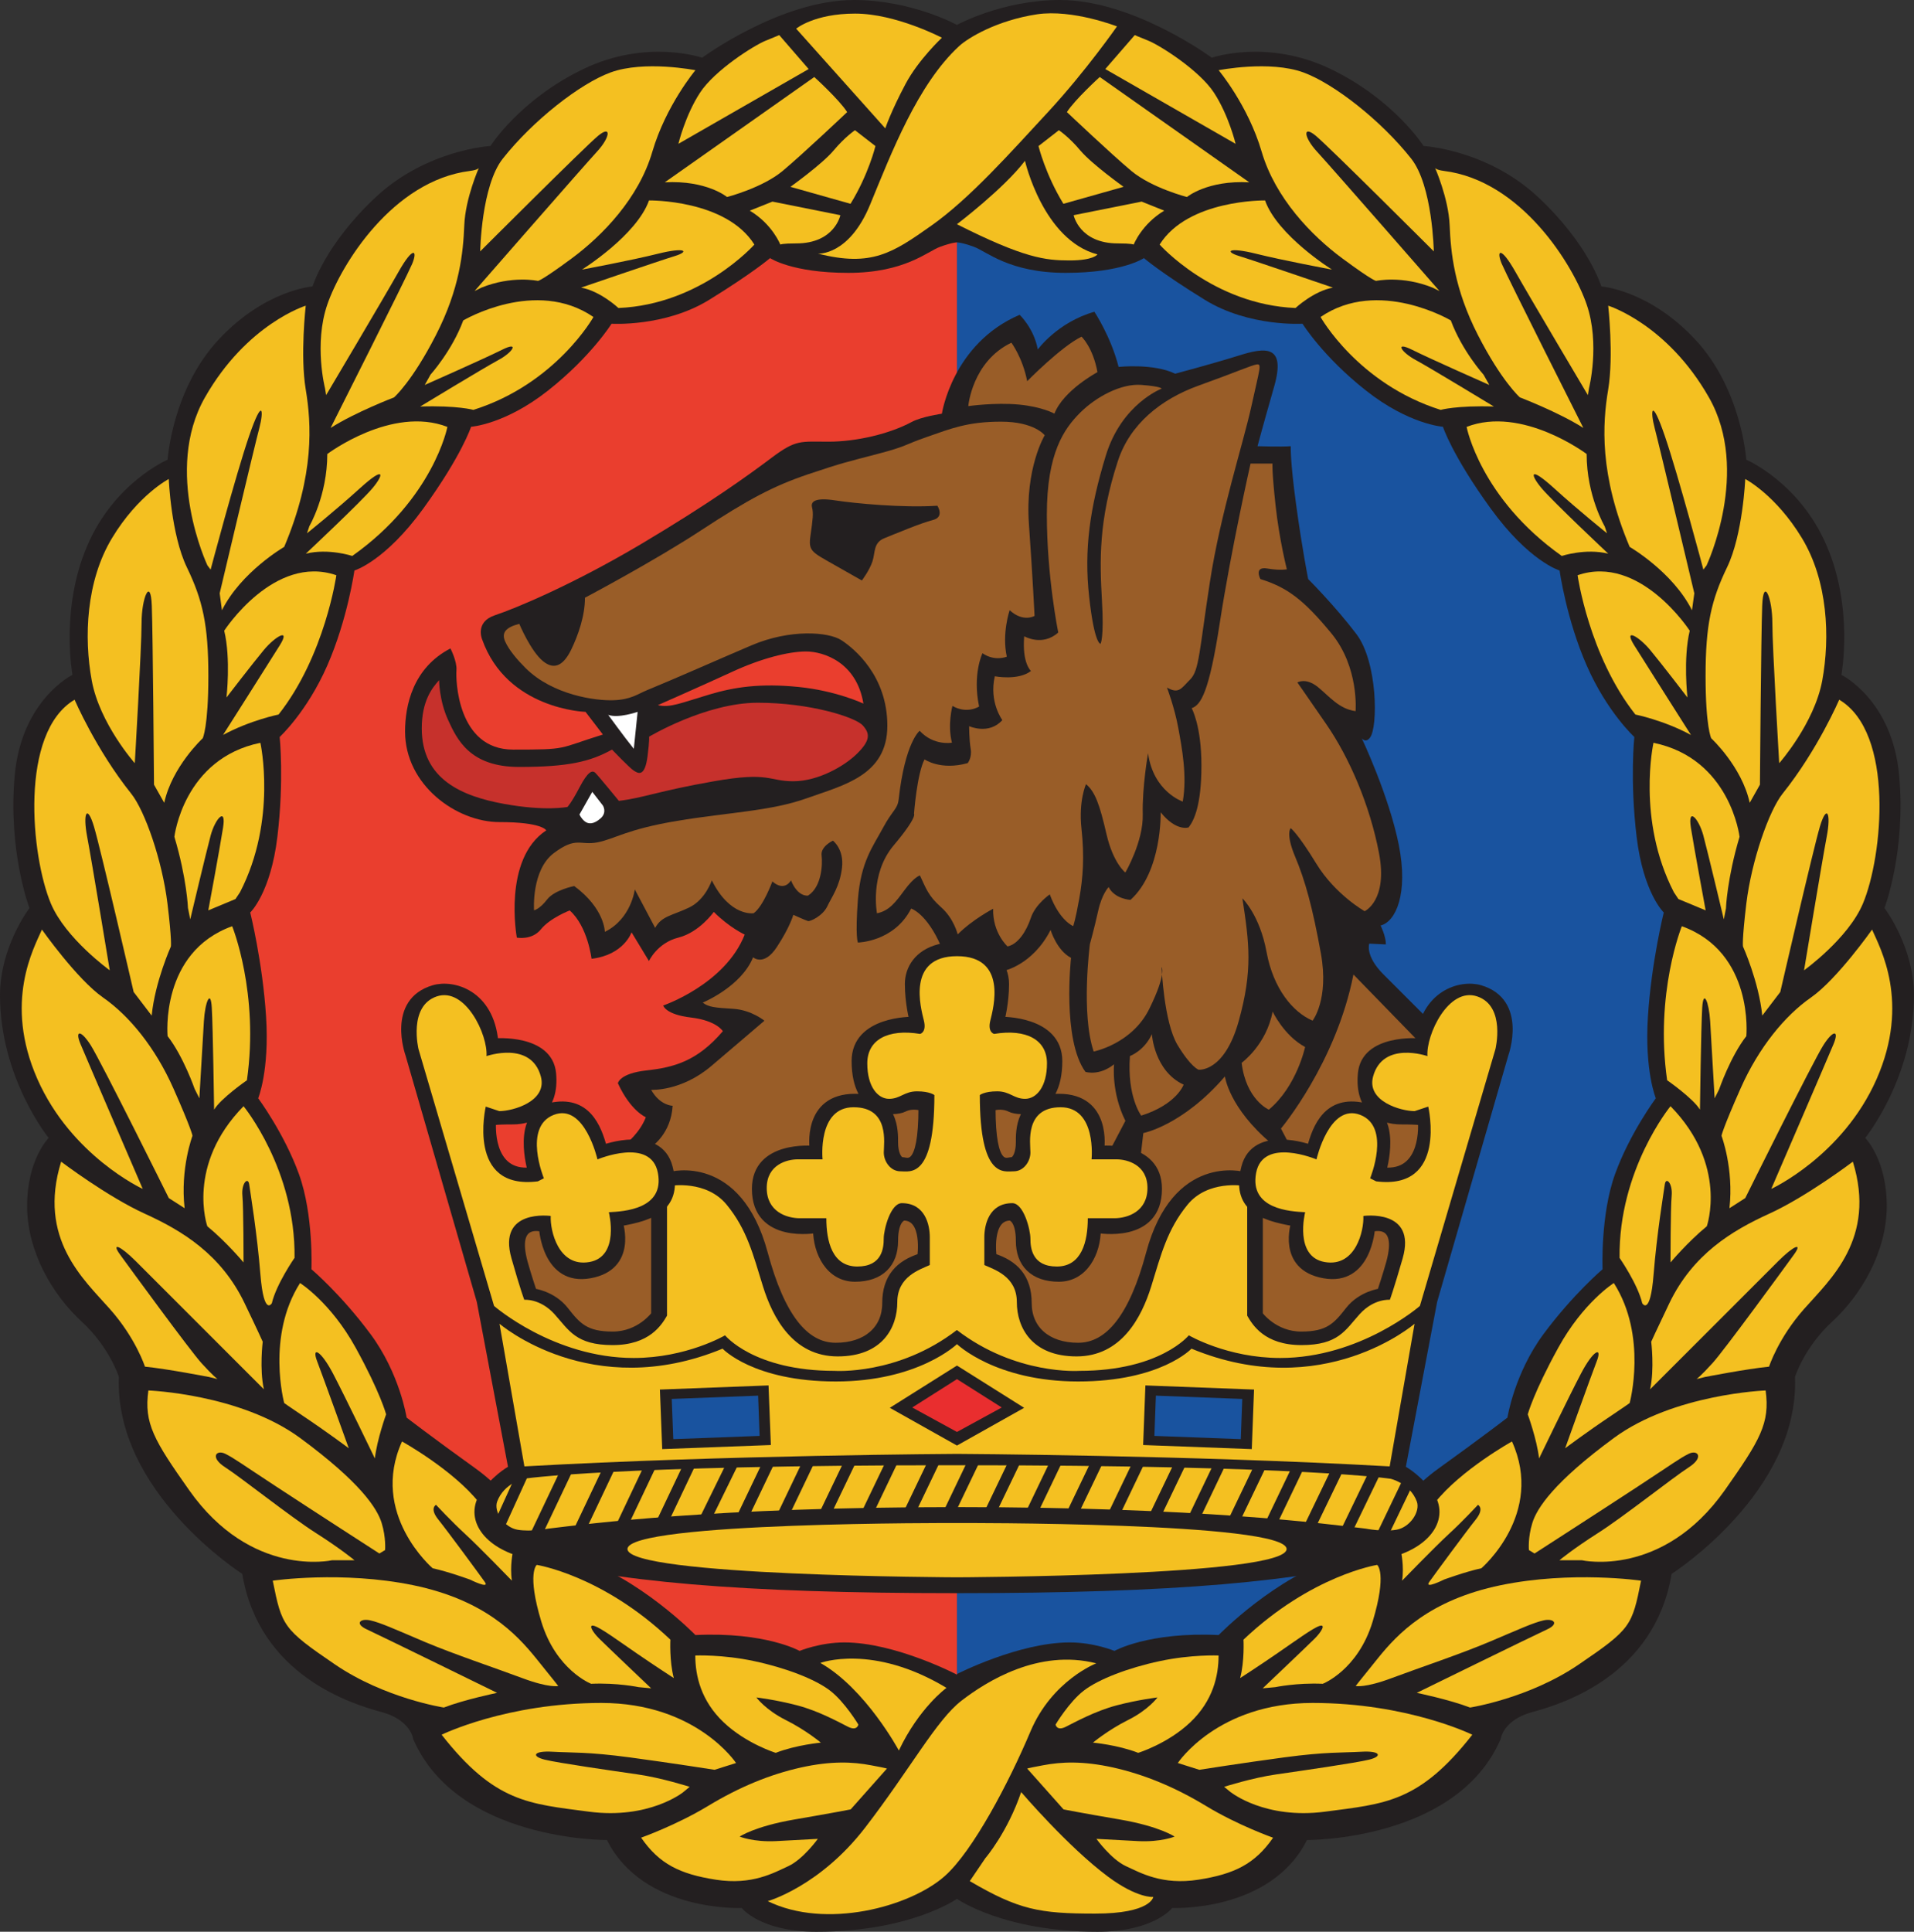 <?xml version="1.0" encoding="UTF-8"?>
<svg id="Layer_2" data-name="Layer 2" xmlns="http://www.w3.org/2000/svg" viewBox="0 0 295.79 298.47">
  <rect x="0" y="0" width="295.79" height="298.47" fill="#333333" stroke="none"/>
  <defs>
    <style>
      .cls-1 {
        fill: #f4c021;
      }

      .cls-1, .cls-2, .cls-3, .cls-4, .cls-5, .cls-6, .cls-7, .cls-8 {
        fill-rule: evenodd;
        stroke-width: 0px;
      }

      .cls-2 {
        fill: #19539f;
      }

      .cls-3 {
        fill: #ea3e2e;
      }

      .cls-4 {
        fill: #e92e2f;
      }

      .cls-5 {
        fill: #231f20;
      }

      .cls-6 {
        fill: #c6312c;
      }

      .cls-7 {
        fill: #995d28;
      }

      .cls-9 {
        fill: none;
        stroke: #231f20;
        stroke-width: 1.06px;
      }

      .cls-8 {
        fill: #fff;
      }
    </style>
  </defs>
  <g id="Layer_1-2" data-name="Layer 1">
    <g>
      <path class="cls-5" d="M147.89,293.39s7.18,5.08,21.71,5.08c8.75,0,11.55-3.67,11.55-3.67,0,0,15.22.7,20.83-10.5,0,0,23.1.18,29.92-15.57,0,0,.35-2.98,4.9-4.2,4.55-1.23,18.9-5.6,21.53-21.35,0,0,19.78-12.6,19.07-30.44,0,0,1.41-4.55,5.78-8.57,4.37-4.02,8.4-10.68,8.4-17.85,0-7.17-3.33-10.5-3.33-10.5,0,0,7.53-9.27,7.53-22.04,0-7.53-4.55-13.47-4.55-13.47,0,0,3.33-8.74,2.27-20.47-1.05-11.72-8.93-15.57-8.93-15.57,0,0,1.93-10.15-2.27-19.94-4.2-9.8-12.43-13.3-12.43-13.3,0,0-.69-10.84-7.87-18.55-7.18-7.7-14.53-8.22-14.53-8.22,0,0-1.92-6.48-9.8-13.83-7.88-7.34-17.67-7.87-17.67-7.87,0,0-4.55-7.17-14.35-11.89-9.8-4.72-18.38-1.75-18.38-1.75C187.27,8.92,175.2,0,163.82,0c-8.93,0-15.94,3.85-15.94,3.85C147.89,3.85,140.89,0,131.97,0c-11.38,0-23.46,8.92-23.46,8.92,0,0-8.57-2.97-18.37,1.75-9.81,4.72-14.35,11.89-14.35,11.89,0,0-9.8.53-17.69,7.87-7.87,7.35-9.8,13.83-9.8,13.83,0,0-7.35.52-14.52,8.22-7.18,7.7-7.88,18.55-7.88,18.55,0,0-8.23,3.5-12.42,13.3-4.2,9.8-2.28,19.94-2.28,19.94,0,0-7.88,3.85-8.93,15.57-1.05,11.73,2.28,20.47,2.28,20.47,0,0-4.55,5.95-4.55,13.47,0,12.78,7.52,22.04,7.52,22.04,0,0-3.33,3.33-3.33,10.5s4.03,13.83,8.4,17.85c4.37,4.02,5.78,8.57,5.78,8.57-.7,17.84,19.07,30.44,19.07,30.44,2.63,15.75,16.98,20.12,21.53,21.35,4.55,1.22,4.9,4.2,4.9,4.2,6.83,15.75,29.93,15.57,29.93,15.57,5.6,11.2,20.83,10.5,20.83,10.5,0,0,2.8,3.67,11.55,3.67,14.53,0,21.7-5.08,21.7-5.08h0Z"/>
      <path class="cls-3" d="M147.89,258.75s-9.53-4.98-17.4-4.98c-3.77,0-6.92,1.31-6.92,1.31,0,0-5.25-2.97-16.1-2.45,0,0-8.73-9-18.73-12.07-4.56-1.4-5.08-1.4-5.08-1.4,0,0-3.33-7.35-10.14-12.25-6.83-4.9-10.68-7.88-10.68-7.88,0,0-1.05-6.82-5.61-12.94-4.55-6.13-9.1-9.98-9.1-9.98,0,0,.35-8.39-1.93-14.7-2.28-6.3-6.3-11.72-6.3-11.72,0,0,1.75-4.2,1.22-12.6-.53-8.4-2.45-16.1-2.45-16.1,0,0,3.15-2.97,4.2-11.72,1.05-8.75.35-15.4.35-15.4,0,0,4.2-3.85,7.35-11.02,3.15-7.18,4.2-14.7,4.2-14.7,0,0,4.73-1.4,10.68-9.62,5.95-8.22,7.35-12.59,7.35-12.59,0,0,5.25-.35,11.9-5.6,6.65-5.25,9.81-10.32,9.81-10.32,0,0,8.22.52,15.05-3.67,6.82-4.2,9.45-6.47,9.45-6.47,0,0,3.33,2.28,12.08,2.28s12.25-3.33,14.18-4.02c1.92-.7,2.62-.69,2.62-.69v221.29h0Z"/>
      <path class="cls-2" d="M147.89,258.65s9.55-4.88,17.43-4.88c3.75,0,6.91,1.31,6.91,1.31,0,0,5.25-2.97,16.1-2.45,0,0,8.73-9,18.73-12.07,4.55-1.4,5.08-1.4,5.08-1.4,0,0,3.32-7.35,10.15-12.25,6.82-4.9,10.67-7.88,10.67-7.88,0,0,1.06-6.82,5.6-12.94,4.56-6.13,9.1-9.98,9.1-9.98,0,0-.35-8.39,1.93-14.7,2.27-6.3,6.3-11.72,6.3-11.72,0,0-1.75-4.2-1.22-12.6.53-8.4,2.45-16.1,2.45-16.1,0,0-3.15-2.97-4.2-11.72-1.05-8.75-.35-15.4-.35-15.4,0,0-4.21-3.85-7.35-11.02-3.16-7.18-4.2-14.7-4.2-14.7,0,0-4.73-1.4-10.68-9.62-5.95-8.22-7.35-12.59-7.35-12.59,0,0-5.25-.35-11.9-5.6-6.66-5.25-9.8-10.32-9.8-10.32,0,0-8.23.52-15.06-3.67-6.82-4.2-9.45-6.47-9.45-6.47,0,0-3.33,2.28-12.08,2.28s-12.25-3.33-14.18-4.02c-1.92-.7-2.63-.69-2.63-.69v221.2h0Z"/>
      <path class="cls-5" d="M147.89,245.63c33.62,0,53.2-1.78,67.21-5.59,5.78-1.59,8.63-5.85,5.6-9.62-2.1-2.62-4.03-3.5-4.03-3.5l4.91-25.89,11.02-38.14s2.95-8.15-3.85-10.15c-2.98-.88-8.75.7-9.45,8.22,0,0-8.4-.7-8.92,4.9-.53,5.6,2.97,7.34,6.12,7.34s3.16.18,3.16.18c0,0,.7,8.22-5.95,7.52,0,0,2.63-8.74-2.98-9.97-5.59-1.23-7.35,3.14-8.22,6.47,0,0-8.58-3.15-10.15,2.97-1.57,6.13,2.45,7.7,7.7,8.57,0,0-2.27,6.83,4.55,8.04,6.83,1.23,7.35-7.17,7.35-7.17,0,0,4.63-1.47,2.8,5.25-.53,1.92-1.41,4.55-1.41,4.55,0,0-2.97.35-4.9,2.8-1.92,2.45-3.15,3.86-7.35,3.86s-6.47-3.16-6.47-3.16v-15.75s-2.28-.52-2.46-5.77c0,0-10.51-2.93-14.53,12.07-2.62,9.8-6.3,14.34-11.03,14.34s-7.7-2.63-7.7-6.65-2.11-6.12-5.42-7.17c0,0-.87-6.12,2.63-6.12,0,0,1.4.18,1.4,3.68s2.1,5.77,6.12,5.77,5.95-4.03,5.95-7.53c0,0,9.45,1.76,9.45-6.29,0-7-8.92-6.12-8.92-6.12,0,0,1.22-8.04-6.48-8.04-6.3,0-6.12,5.42-6.12,7s-.52,2.8-1.22,2.8-2.98,1.57-2.98-8.21c0,0,1.39-.53,2.8.17,1.4.7,7.52,1.04,7.52-7.35,0-6.48-8.93-6.31-8.93-6.31,0,0,.7-2.62.7-5.59s-2.27-5.95-7.53-5.95c-1.03,0-1.95.11-2.75.32-3.3.85-4.76,3.24-4.76,5.63,0,2.97.7,5.59.7,5.59,0,0-8.93-.17-8.93,6.31,0,8.39,6.13,8.04,7.53,7.35,1.4-.71,2.8-.17,2.8-.17,0,9.79-2.28,8.21-2.98,8.21s-1.23-1.22-1.23-2.8c0-1.58.18-7-6.13-7-7.7,0-6.47,8.04-6.47,8.04,0,0-8.93-.88-8.93,6.12,0,8.05,9.45,6.29,9.45,6.29,0,3.5,1.93,7.53,5.95,7.53s6.13-2.28,6.13-5.77c0-3.5,1.41-3.68,1.41-3.68,3.5,0,2.62,6.12,2.62,6.12-3.33,1.05-5.42,3.15-5.42,7.17,0,4.03-2.98,6.65-7.71,6.65s-8.4-4.54-11.03-14.34c-4.02-15-14.52-12.07-14.52-12.07-.17,5.25-2.45,5.77-2.45,5.77v15.75s-2.28,3.16-6.48,3.16-5.43-1.41-7.35-3.86c-1.93-2.45-4.9-2.8-4.9-2.8,0,0-.88-2.63-1.41-4.55-1.83-6.72,2.81-5.25,2.81-5.25,0,0,.52,8.4,7.34,7.17,6.83-1.22,4.56-8.04,4.56-8.04,5.25-.87,9.28-2.45,7.7-8.57-1.57-6.12-10.15-2.97-10.15-2.97-.87-3.33-2.62-7.7-8.23-6.47-5.59,1.23-2.97,9.97-2.97,9.97-6.65.7-5.95-7.52-5.95-7.52,0,0,0-.18,3.15-.18s6.65-1.74,6.13-7.34c-.52-5.6-8.93-4.9-8.93-4.9-.7-7.53-6.48-9.1-9.46-8.22-6.8,2-3.85,10.15-3.85,10.15l11.03,38.14,4.9,25.89s-1.92.88-4.02,3.5c-3.03,3.78-.18,8.04,5.6,9.62,14.01,3.81,33.6,5.59,67.2,5.59h0Z"/>
      <path class="cls-5" d="M219.3,161.01s-8.4-.7-8.92,4.89c-.53,5.6,2.97,7.35,6.12,7.35s3.16.18,3.16.18c0,0,.7,8.22-5.95,7.52,0,0,2.63-8.75-2.98-9.97-5.59-1.22-7.35,3.15-8.22,6.47,0,0-8.58-3.15-10.15,2.98-1.57,6.12,2.45,7.7,7.7,8.57,0,0-2.27,6.83,4.55,8.05,6.83,1.22,7.35-7.17,7.35-7.17,0,0,4.63-1.48,2.8,5.24-.53,1.93-1.41,4.55-1.41,4.55,0,0-2.97.35-4.9,2.8-1.92,2.45-3.15,3.85-7.35,3.85s-6.47-3.15-6.47-3.15v-15.75s-2.28-.52-2.46-5.77c0,0-10.51-2.93-14.53,12.07-2.62,9.8-6.3,14.35-11.03,14.35s-7.7-2.62-7.7-6.65-2.11-6.12-5.42-7.17c0,0-.87-6.12,2.63-6.12,0,0,1.4.17,1.4,3.67s2.1,5.77,6.12,5.77,5.95-4.02,5.95-7.52c0,0,9.45,1.75,9.45-6.3,0-7-8.92-6.12-8.92-6.12,0,0,1.22-8.05-6.48-8.05-6.3,0-6.12,5.42-6.12,7s-.52,2.8-1.22,2.8-2.98,1.57-2.98-8.23c0,0,1.39-.52,2.8.18,1.4.7,7.52,1.05,7.52-7.35,0-6.47-8.93-6.29-8.93-6.29,0,0,.7-2.63.7-5.6s-2.27-5.94-7.53-5.94-7.52,2.96-7.52,5.94.7,5.6.7,5.6c0,0-8.93-.18-8.93,6.29,0,8.4,6.13,8.05,7.53,7.35,1.4-.7,2.8-.18,2.8-.18,0,9.8-2.28,8.23-2.98,8.23s-1.23-1.23-1.23-2.8c0-1.57.18-7-6.13-7-7.7,0-6.47,8.05-6.47,8.05,0,0-8.93-.88-8.93,6.12,0,8.04,9.45,6.3,9.45,6.3,0,3.5,1.93,7.52,5.95,7.52s6.13-2.27,6.13-5.77c0-3.5,1.41-3.67,1.41-3.67,3.5,0,2.62,6.12,2.62,6.12-3.33,1.05-5.42,3.14-5.42,7.17,0,4.03-2.98,6.65-7.71,6.65s-8.4-4.55-11.03-14.35c-4.02-14.99-14.52-12.07-14.52-12.07-.17,5.25-2.45,5.77-2.45,5.77v15.75s-2.28,3.15-6.48,3.15-5.43-1.4-7.35-3.85c-1.93-2.45-4.9-2.8-4.9-2.8,0,0-.88-2.62-1.41-4.55-1.83-6.73,2.81-5.24,2.81-5.24,0,0,.52,8.39,7.34,7.17,6.83-1.22,4.56-8.05,4.56-8.05,5.25-.87,9.28-2.46,7.7-8.57-.9-3.5-4.09-3.97-6.65-3.74,0,0,2.1-1.63,3.04-4.07,0,0-2.34-.94-4.32-5.25,0,0,.23-1.52,4.43-1.98,4.2-.47,7.82-1.4,11.79-6.06,0,0-.93-1.63-4.9-2.11-3.97-.46-4.32-1.86-4.32-1.86,0,0,9.57-3.26,12.6-10.96,0,0-2.33-1.05-4.78-3.5,0,0-2.22,3.15-5.48,3.97-3.26.82-4.54,3.62-4.54,3.62l-2.69-4.44s-1.17,3.5-6.18,4.09c0,0-.59-5.02-3.38-7.47,0,0-3.04,1.17-4.44,2.91-1.4,1.75-3.73,1.29-3.73,1.29,0,0-2.22-12.13,4.55-16.57,0,0-.58-1.28-7.23-1.28s-14.59-5.72-14.59-14c0-3.96,1.17-9.8,7.01-12.83,0,0,1.04,1.99.93,3.38-.12,1.41.11,12.25,8.75,12.25s6.77-.11,13.88-2.33l-2.68-3.5s-12.14-.35-15.98-11.2c0,0-1.16-2.69,1.98-3.73,3.15-1.05,11.9-4.67,22.52-10.96,10.62-6.31,16.57-10.62,20.3-13.42,3.73-2.8,4.43-2.44,8.75-2.44s9.43-1.21,12.83-3.04c1.51-.82,4.67-1.28,4.67-1.28,0,0,1.63-10.84,12.02-15.28,0,0,2.22,2.1,2.8,5.36,0,0,3.03-4.2,8.75-5.83,0,0,2.56,3.85,3.74,8.52,0,0,5.37-.58,8.75,1.05,0,0,5.72-1.52,9.81-2.8,4.08-1.28,7.35-1.75,5.48,4.79-1.87,6.53-2.57,9.21-2.57,9.21,0,0,3.62.12,5.14,0,0,0-.12,2.1.82,8.98.93,6.88,1.87,11.55,1.87,11.55,0,0,4.2,4.2,7.46,8.51,3.26,4.32,3.35,14.31,2.1,15.98-.69.93-1.28.11-1.28.11,0,0,4.2,8.86,5.72,16.45,1.51,7.58-.47,11.9-2.81,12.48,0,0,.82,1.63.82,2.92l-2.57-.12s-.7,1.87,2.22,4.78c2.92,2.91,6.41,6.41,6.41,6.41l-.93,4.03h0Z"/>
      <path class="cls-1" d="M99.07,283.94s5.42-1.92,10.33-4.89c4.9-2.97,9.62-4.89,14.35-5.95,4.73-1.05,8.05-.88,10.85-.35,2.8.52,2.46.52,2.46.52l-5.6,6.3s-2.63.52-8.75,1.57c-6.12,1.06-8.4,2.63-8.4,2.63,0,0,2.1.87,5.6.7,3.5-.18,6.48-.35,6.48-.35,0,0-2.27,3.15-4.55,4.21-2.27,1.04-5.6,2.97-11.21,2.1-5.6-.87-8.75-2.45-11.54-6.48h0Z"/>
      <path class="cls-1" d="M126.88,269.25s-3.84.35-7,1.58c0,0-4.55-1.4-8.05-4.72-3.5-3.33-4.38-7.18-4.38-10.32,0,0,4.2-.18,9.1.87,4.89,1.04,9.45,2.8,11.72,4.55,2.28,1.75,4.38,5.25,4.38,5.25,0,0-.17,1.05-1.58.35-1.4-.7-4.54-2.45-7.88-3.32-3.33-.87-6.3-1.22-6.3-1.22,0,0,1.4,1.92,4.54,3.49,3.16,1.58,5.43,3.5,5.43,3.5h0Z"/>
      <path class="cls-1" d="M105.54,276.94s-5.25,4.2-14.53,2.98c-9.28-1.23-14.53-1.39-22.76-11.89,0,0,9.98-4.91,24.68-4.91s20.82,9.28,20.82,9.28l-3.32,1.05s-6.66-1.05-13.13-1.92c-6.48-.87-8.93-.7-11.9-.87-2.98-.18-3.33.7-1.23,1.22,2.1.52,10.68,1.75,14.36,2.28,3.68.52,8.05,1.92,8.05,1.92l-1.05.87h0Z"/>
      <path class="cls-1" d="M98.71,260.68s-3.32-.7-7.36-.52c0,0-5.42-2.1-7.7-9.62-2.27-7.53-.7-8.75-.7-8.75,0,0,10.15,1.58,20.65,11.55,0,0-.17,3.32.53,5.94,0,0-2.97-1.92-5.77-3.85-2.8-1.92-5.42-3.85-6.48-4.2-1.05-.35-.35.88.7,1.93,1.05,1.05,8.05,7.7,8.05,7.7l-1.92-.18h0Z"/>
      <path class="cls-1" d="M86.28,260.5s-1.39.35-5.6-1.23c-4.2-1.57-10.5-3.67-15.06-5.59-4.54-1.93-6.82-2.97-8.4-3.32-1.57-.35-2.45.52-.52,1.4,1.92.88,20.12,9.8,20.12,9.8,0,0-5.08,1.05-8.23,2.27,0,0-9.1-1.4-16.81-6.65-8.06-5.49-8.22-5.95-9.63-12.95,0,0,10.68-1.57,21.71.7,11.03,2.28,15.92,7.53,18.91,11.2,2.97,3.67,3.5,4.37,3.5,4.37h0Z"/>
      <path class="cls-1" d="M72.63,244.06s-3.33-1.22-5.77-1.75c0,0-9.8-8.39-4.73-19.59,0,0,7.88,4.37,11.91,9.45,0,0-1.06,2.63,1.22,4.54,2.28,1.93,4.02,2.98,4.02,2.98,0,0-.52,2.27-.17,4.54,0,0-5.07-5.24-7.18-7.17-2.09-1.92-4.55-4.55-4.55-4.55,0,0-1.05.53.36,2.28,1.4,1.74,6.3,8.39,7.17,9.62.88,1.22-2.28-.35-2.28-.35h0Z"/>
      <path class="cls-1" d="M51.28,241.08s-12.44,2.8-22.05-10.84c-5.43-7.7-7-10.33-6.3-15.4,0,0,14.17.52,23.45,7.34,9.28,6.83,11.9,10.85,12.6,13.13.7,2.27.53,4.19.53,4.19l-.88.53s-10.33-6.66-15.92-10.33c-5.6-3.67-6.48-4.37-7.88-5.07-1.4-.7-2.46.53,0,2.1,2.45,1.58,10.15,7.7,14,10.14,3.85,2.45,5.95,4.2,5.95,4.2h-3.5Z"/>
      <path class="cls-1" d="M32.2,212.74s-6.3-1.23-9.8-1.58c0,0-1.4-4.38-5.43-8.92-4.02-4.55-11.2-10.85-7.52-22.75,0,0,7.17,5.43,12.95,8.05,5.78,2.63,11.78,6.27,15.4,13.82,2.11,4.38,2.8,5.95,2.8,5.95,0,0-.52,4.2.18,7.35,0,0-17.33-17.32-19.78-19.78-2.45-2.45-3.85-2.97-2.45-1.04,1.4,1.93,10.85,14.87,12.6,16.79,1.75,1.93,2.46,2.45,2.46,2.45l-1.41-.35h0Z"/>
      <path class="cls-1" d="M57.93,225.34s-4.55-9.45-6.47-13.12c-1.93-3.67-3.33-4.2-2.46-1.92.87,2.27,4.9,13.47,4.9,13.47,0,0-3.33-2.5-7.18-5.07-2.1-1.4-2.8-1.92-2.8-1.92,0,0-2.79-10.32,2.45-18.54,0,0,4.72,2.97,8.58,9.97,3.85,6.99,4.72,10.32,4.72,10.32,0,0-1.4,3.85-1.74,6.82h0Z"/>
      <path class="cls-1" d="M45.51,194.36s-2.8,4.03-3.5,7c0,0-1.22,2.11-1.76-4.37-.52-6.47-1.57-12.77-1.74-14-.18-1.22-1.23-.17-1.05,1.75.18,1.93.18,10.32.18,10.32,0,0-2.62-3.14-5.6-5.59,0,0-3.33-9.45,5.6-18.55,0,0,8.06,9.8,7.88,23.44h0Z"/>
      <path class="cls-1" d="M26.08,185.1s-10.5-21.17-12.07-23.62c-1.57-2.45-2.46-2.28-1.57-.17.87,2.1,9.62,22.39,9.62,22.39,0,0-11.02-5.07-16.28-16.97-5.25-11.9-.52-20.3.7-23.1,0,0,5.43,7.7,9.45,10.5,4.03,2.8,8.05,7.7,10.85,14,2.8,6.3,2.97,7.35,2.97,7.35,0,0-1.92,5.07-1.22,11.2l-2.45-1.57h0Z"/>
      <path class="cls-1" d="M20.65,153.25s-5.08-22.04-6.13-25.54c-1.05-3.51-1.75-2.11-1.05,1.57.7,3.67,3.49,20.64,3.49,20.64,0,0-6.82-4.9-9.1-10.32-3.07-7.31-4.9-26.42,3.67-31.49,0,0,3.3,7.71,8.75,14.52,2.1,2.62,4.79,10.31,5.6,16.97.7,5.77.53,6.64.53,6.64,0,0-2.45,5.43-2.97,10.68l-2.8-3.67h0Z"/>
      <path class="cls-1" d="M30.1,168.3s-1.75-5.07-4.2-8.21c0,0-1.22-12.95,9.98-16.98,0,0,4.2,10.32,2.28,23.8,0,0-4.03,2.79-5.07,4.54,0,0-.18-12.77-.36-15.75-.17-2.97-1.05-.87-1.22,2.1-.17,2.98-.7,11.9-.7,11.9l-.7-1.4h0Z"/>
      <path class="cls-1" d="M29.05,140.31s-.17-4.55-2.1-11.02c0,0,1.39-12.08,13.29-14.52,0,0,2.63,11.9-3.15,23.09l-.7,1.05-4.2,1.75s1.76-9.45,2.28-12.77c.53-3.33-1.22-1.4-1.92,1.22-.7,2.62-3.15,12.94-3.15,12.94l-.35-1.75h0Z"/>
      <path class="cls-1" d="M20.83,117.92s-5.43-6.12-6.65-12.77c-1.23-6.65-.88-15.4,3.15-22.04,4.02-6.65,8.75-9.1,8.75-9.1,0,0,.35,8.58,2.8,13.65,2.45,5.07,3.32,8.92,3.32,16.79s-.87,9.62-.87,9.62c0,0-4.73,4.37-5.95,9.97l-1.58-2.8s-.17-23.1-.34-27.64c-.17-4.54-1.58-1.23-1.58,2.63s-1.05,21.69-1.05,21.69h0Z"/>
      <path class="cls-1" d="M32.03,87.3s-6.83-14.52-.36-25.89c6.48-11.38,15.58-14.18,15.58-14.18,0,0-.88,7.7,0,12.95.87,5.25,1.4,13.12-3.33,24.32,0,0-6.65,3.85-9.62,9.79l-.35-2.62s5.42-22.92,6.13-25.54c.7-2.63.52-4.89-1.58,1.23-2.1,6.12-5.95,20.65-5.95,20.65l-.53-.7h0Z"/>
      <path class="cls-1" d="M34.48,113.54s7-11.02,8.75-13.82c1.75-2.8-.7-1.4-2.45.7-1.75,2.1-5.78,7.35-5.78,7.35,0,0,.7-5.95-.35-10.32,0,0,7.7-11.9,17.33-8.57,0,0-1.75,12.42-8.93,21.52,0,0-4.37.88-8.57,3.15h0Z"/>
      <path class="cls-1" d="M47.78,81.35s2.8-4.73,2.8-11.2c0,0,9.97-7.52,18.56-4.19,0,0-2.11,11.02-14.7,19.94,0,0-3.68-1.22-7.18-.35,0,0,8.58-8.05,10.33-10.15,1.75-2.1,1.93-3.49-1.92,0-3.86,3.5-8.23,7-8.23,7l.35-1.04h0Z"/>
      <path class="cls-1" d="M50.23,60s-1.75-6.82.35-12.94c2.1-6.13,10.09-19.15,22.05-20.65,1.4-.18,1.4-.53,1.4-.53,0,0-2.11,4.72-2.28,8.92-.17,4.2-.7,9.8-4.38,16.97-3.67,7.18-6.47,9.63-6.47,9.63,0,0-5.95,2.27-9.81,4.72,0,0,11.73-23.27,12.61-25.36.87-2.1.17-2.8-2.1,1.22-2.27,4.03-11.2,19.07-11.2,19.07l-.17-1.05h0Z"/>
      <path class="cls-1" d="M66.51,57.91s3.33-3.68,5.08-8.4c0,0,11.2-6.65,20.12-.53,0,0-5.77,10.32-18.55,14.35,0,0-2.45-.7-8.22-.52,0,0,9.8-5.95,12.08-7.18,2.27-1.22,3.32-2.97.53-1.57-2.8,1.4-11.91,5.42-11.91,5.42l.88-1.57h0Z"/>
      <path class="cls-1" d="M74.21,38.84s.17-10.15,3.5-14.34c4.64-5.87,11.92-11.57,16.63-13.3,5.25-1.92,13.13-.35,13.13-.35,0,0-4.55,5.42-6.66,12.6-2.09,7.17-7.7,12.95-12.42,16.45-4.73,3.5-5.25,3.5-5.25,3.5,0,0-4.03-.88-8.76,1.05l-1.04.52s16.8-19.24,18.9-21.52c2.1-2.27,2.28-4.2.17-2.45-2.1,1.75-18.2,17.84-18.2,17.84h0Z"/>
      <path class="cls-1" d="M89.96,41.64s8.41-5.25,10.34-10.67c0,0,11.89-.18,16.28,6.82,0,0-8.23,9.27-21.01,9.8,0,0-2.8-2.62-5.77-3.15,0,0,12.25-4.2,14.53-4.89,2.28-.71,1.57-1.4-2.63-.35-4.2,1.05-11.73,2.45-11.73,2.45h0Z"/>
      <path class="cls-1" d="M104.84,22.22s1.05-4.38,3.33-7.88c2.28-3.5,8.4-7.35,10.15-8.05,1.74-.7,2.1-.87,2.1-.87l4.55,5.25-20.13,11.55h0Z"/>
      <path class="cls-1" d="M125.84,11.9s3.86,3.5,5.08,5.42c0,0-6.83,6.47-9.98,9.1-3.15,2.62-8.58,4.02-8.58,4.02,0,0-3.15-2.62-9.62-2.27l23.1-16.27h0Z"/>
      <path class="cls-1" d="M122.16,28.86s4.9-3.5,6.65-5.59c1.75-2.1,3.32-3.15,3.32-3.15l3.16,2.45s-1.05,4.37-3.85,8.92l-9.28-2.62h0Z"/>
      <path class="cls-1" d="M129.87,33.24s-.87,4.37-6.82,4.37c-2.28,0-2.46.18-2.46.18,0,0-1.22-3.15-4.72-5.24l3.5-1.4,10.5,2.1h0Z"/>
      <path class="cls-1" d="M196.73,283.94s-5.43-1.92-10.33-4.89c-4.9-2.97-9.63-4.89-14.35-5.95-4.73-1.05-8.05-.88-10.85-.35-2.8.52-2.45.52-2.45.52l5.61,6.3s2.62.52,8.76,1.57c6.12,1.06,8.4,2.63,8.4,2.63,0,0-2.11.87-5.6.7-3.5-.18-6.48-.35-6.48-.35,0,0,2.27,3.15,4.55,4.21,2.27,1.04,5.6,2.97,11.2,2.1,5.6-.87,8.75-2.45,11.55-6.48h0Z"/>
      <path class="cls-1" d="M168.9,269.25s3.85.35,7,1.58c0,0,4.55-1.4,8.05-4.72,3.5-3.33,4.37-7.18,4.37-10.32,0,0-4.2-.18-9.1.87-4.89,1.04-9.45,2.8-11.72,4.55-2.28,1.75-4.37,5.25-4.37,5.25,0,0,.17,1.05,1.57.35,1.4-.7,4.56-2.45,7.88-3.32,3.32-.87,6.3-1.22,6.3-1.22,0,0-1.4,1.92-4.55,3.49-3.15,1.58-5.43,3.5-5.43,3.5h0Z"/>
      <path class="cls-1" d="M190.25,276.94s5.25,4.2,14.53,2.98c9.27-1.23,14.53-1.39,22.75-11.89,0,0-9.97-4.91-24.68-4.91s-20.83,9.28-20.83,9.28l3.32,1.05s6.65-1.05,13.13-1.92c6.47-.87,8.93-.7,11.9-.87,2.97-.18,3.33.7,1.22,1.22-2.1.52-10.68,1.75-14.35,2.28-3.68.52-8.06,1.92-8.06,1.92l1.06.87h0Z"/>
      <path class="cls-1" d="M197.08,260.68s3.32-.7,7.34-.52c0,0,5.43-2.1,7.71-9.62,2.27-7.53.7-8.75.7-8.75,0,0-10.15,1.58-20.66,11.55,0,0,.18,3.32-.52,5.94,0,0,2.98-1.92,5.77-3.85,2.8-1.92,5.43-3.85,6.47-4.2,1.05-.35.35.88-.7,1.93-1.05,1.05-8.05,7.7-8.05,7.7l1.93-.18h0Z"/>
      <path class="cls-1" d="M209.5,260.5s1.4.35,5.6-1.23c4.2-1.57,10.5-3.67,15.06-5.59,4.55-1.93,6.82-2.97,8.39-3.32,1.58-.35,2.45.52.53,1.4-1.93.88-20.13,9.8-20.13,9.8,0,0,5.08,1.05,8.23,2.27,0,0,9.1-1.4,16.8-6.65,8.07-5.49,8.23-5.95,9.63-12.95,0,0-10.67-1.57-21.7.7-11.02,2.28-15.93,7.53-18.9,11.2-2.98,3.67-3.5,4.37-3.5,4.37h0Z"/>
      <path class="cls-1" d="M223.15,244.06s3.33-1.22,5.78-1.75c0,0,9.81-8.39,4.73-19.59,0,0-7.88,4.37-11.9,9.45,0,0,1.05,2.63-1.23,4.54-2.27,1.93-4.03,2.98-4.03,2.98,0,0,.53,2.27.18,4.54,0,0,5.08-5.24,7.18-7.17,2.1-1.92,4.55-4.55,4.55-4.55,0,0,1.05.53-.35,2.28-1.4,1.74-6.3,8.39-7.17,9.62-.88,1.22,2.27-.35,2.27-.35h0Z"/>
      <path class="cls-1" d="M244.5,241.08s12.44,2.8,22.06-10.84c5.42-7.7,7-10.33,6.3-15.4,0,0-14.18.52-23.45,7.34-9.28,6.83-11.9,10.85-12.6,13.13-.71,2.27-.53,4.19-.53,4.19l.87.53s10.33-6.66,15.93-10.33c5.6-3.67,6.48-4.37,7.88-5.07,1.4-.7,2.45.53,0,2.1-2.45,1.58-10.16,7.7-14.01,10.14-3.85,2.45-5.95,4.2-5.95,4.2h3.5Z"/>
      <path class="cls-1" d="M263.59,212.74s6.29-1.23,9.8-1.58c0,0,1.4-4.38,5.42-8.92,4.02-4.55,11.2-10.85,7.53-22.75,0,0-7.18,5.43-12.95,8.05-5.78,2.63-11.78,6.27-15.41,13.82-2.1,4.38-2.8,5.95-2.8,5.95,0,0,.52,4.2-.17,7.35,0,0,17.33-17.32,19.78-19.78,2.45-2.45,3.85-2.97,2.45-1.04-1.39,1.93-10.84,14.87-12.6,16.79-1.75,1.93-2.45,2.45-2.45,2.45l1.41-.35h0Z"/>
      <path class="cls-1" d="M237.85,225.34s4.55-9.45,6.48-13.12c1.92-3.67,3.32-4.2,2.44-1.92-.88,2.27-4.89,13.47-4.89,13.47,0,0,3.32-2.5,7.17-5.07,2.1-1.4,2.8-1.92,2.8-1.92,0,0,2.8-10.32-2.45-18.54,0,0-4.72,2.97-8.57,9.97-3.85,6.99-4.73,10.32-4.73,10.32,0,0,1.41,3.85,1.75,6.82h0Z"/>
      <path class="cls-1" d="M250.29,194.36s2.8,4.03,3.5,7c0,0,1.23,2.11,1.75-4.37.52-6.47,1.57-12.77,1.74-14,.18-1.22,1.23-.17,1.06,1.75-.18,1.93-.18,10.32-.18,10.32,0,0,2.63-3.14,5.61-5.59,0,0,3.32-9.45-5.61-18.55,0,0-8.05,9.8-7.87,23.44h0Z"/>
      <path class="cls-1" d="M269.72,185.1s10.5-21.17,12.07-23.62c1.57-2.45,2.45-2.28,1.57-.17-.87,2.1-9.63,22.39-9.63,22.39,0,0,11.03-5.07,16.28-16.97,5.24-11.9.52-20.3-.7-23.1,0,0-5.42,7.7-9.45,10.5-4.02,2.8-8.05,7.7-10.85,14-2.8,6.3-2.97,7.35-2.97,7.35,0,0,1.92,5.07,1.23,11.2l2.45-1.57h0Z"/>
      <path class="cls-1" d="M275.13,153.25s5.08-22.04,6.12-25.54c1.05-3.51,1.76-2.11,1.05,1.57-.7,3.67-3.5,20.64-3.5,20.64,0,0,6.83-4.9,9.1-10.32,3.07-7.31,4.9-26.42-3.67-31.49,0,0-3.3,7.71-8.75,14.52-2.09,2.62-4.79,10.31-5.6,16.97-.69,5.77-.52,6.64-.52,6.64,0,0,2.45,5.43,2.98,10.68l2.8-3.67h0Z"/>
      <path class="cls-1" d="M265.68,168.3s1.74-5.07,4.2-8.21c0,0,1.23-12.95-9.97-16.98,0,0-4.2,10.32-2.27,23.8,0,0,4.02,2.79,5.07,4.54,0,0,.17-12.77.35-15.75.18-2.97,1.05-.87,1.23,2.1.17,2.98.69,11.9.69,11.9l.7-1.4h0Z"/>
      <path class="cls-1" d="M266.73,140.31s.17-4.55,2.1-11.02c0,0-1.41-12.08-13.3-14.52,0,0-2.63,11.9,3.15,23.09l.7,1.05,4.21,1.75s-1.75-9.45-2.28-12.77c-.52-3.33,1.23-1.4,1.93,1.22.7,2.62,3.16,12.94,3.16,12.94l.34-1.75h0Z"/>
      <path class="cls-1" d="M274.96,117.92s5.42-6.12,6.65-12.77c1.22-6.65.88-15.4-3.16-22.04-4.03-6.65-8.74-9.1-8.74-9.1,0,0-.36,8.58-2.81,13.65-2.45,5.07-3.32,8.92-3.32,16.79s.87,9.62.87,9.62c0,0,4.73,4.37,5.95,9.97l1.58-2.8s.17-23.1.35-27.64c.17-4.54,1.57-1.23,1.57,2.63,0,3.85,1.06,21.69,1.06,21.69h0Z"/>
      <path class="cls-1" d="M263.76,87.3s6.82-14.52.34-25.89c-6.47-11.38-15.57-14.18-15.57-14.18,0,0,.87,7.7,0,12.95-.88,5.25-1.41,13.12,3.32,24.32,0,0,6.65,3.85,9.63,9.79l.36-2.62s-5.43-22.92-6.13-25.54c-.7-2.63-.52-4.89,1.57,1.23,2.1,6.12,5.96,20.65,5.96,20.65l.53-.7h0Z"/>
      <path class="cls-1" d="M261.31,113.54s-7-11.02-8.75-13.82c-1.75-2.8.7-1.4,2.45.7,1.75,2.1,5.77,7.35,5.77,7.35,0,0-.69-5.95.35-10.32,0,0-7.71-11.9-17.33-8.57,0,0,1.75,12.42,8.93,21.52,0,0,4.38.88,8.57,3.15h0Z"/>
      <path class="cls-1" d="M248,81.35s-2.8-4.73-2.8-11.2c0,0-9.98-7.52-18.55-4.19,0,0,2.1,11.02,14.71,19.94,0,0,3.67-1.22,7.18-.35,0,0-8.57-8.05-10.33-10.15-1.75-2.1-1.93-3.49,1.92,0,3.85,3.5,8.22,7,8.22,7l-.35-1.04h0Z"/>
      <path class="cls-1" d="M245.56,60s1.74-6.82-.35-12.94c-2.1-6.13-10.09-19.15-22.06-20.65-1.4-.18-1.4-.53-1.4-.53,0,0,2.1,4.72,2.28,8.92.17,4.2.7,9.8,4.37,16.97,3.68,7.18,6.48,9.63,6.48,9.63,0,0,5.96,2.27,9.81,4.72,0,0-11.73-23.27-12.61-25.36-.88-2.1-.18-2.8,2.1,1.22,2.28,4.03,11.21,19.07,11.21,19.07l.17-1.05h0Z"/>
      <path class="cls-1" d="M229.28,57.91s-3.32-3.68-5.07-8.4c0,0-11.2-6.65-20.13-.53,0,0,5.77,10.32,18.56,14.35,0,0,2.44-.7,8.22-.52,0,0-9.8-5.95-12.07-7.18-2.28-1.22-3.33-2.97-.53-1.57,2.8,1.4,11.9,5.42,11.9,5.42l-.88-1.57h0Z"/>
      <path class="cls-1" d="M221.58,38.84s-.18-10.15-3.5-14.34c-4.64-5.87-11.92-11.57-16.63-13.3-5.25-1.92-13.12-.35-13.12-.35,0,0,4.55,5.42,6.65,12.6,2.11,7.17,7.71,12.95,12.43,16.45,4.73,3.5,5.25,3.5,5.25,3.5,0,0,4.02-.88,8.75,1.05l1.05.52s-16.8-19.24-18.91-21.52c-2.1-2.27-2.27-4.2-.18-2.45,2.1,1.75,18.21,17.84,18.21,17.84h0Z"/>
      <path class="cls-1" d="M205.82,41.64s-8.4-5.25-10.32-10.67c0,0-11.9-.18-16.29,6.82,0,0,8.23,9.27,21,9.8,0,0,2.81-2.62,5.78-3.15,0,0-12.26-4.2-14.53-4.89-2.28-.71-1.57-1.4,2.63-.35,4.21,1.05,11.72,2.45,11.72,2.45h0Z"/>
      <path class="cls-1" d="M190.95,22.22s-1.05-4.38-3.33-7.88c-2.28-3.5-8.4-7.35-10.15-8.05-1.75-.7-2.1-.87-2.1-.87l-4.56,5.25,20.13,11.55h0Z"/>
      <path class="cls-1" d="M169.95,11.9s-3.85,3.5-5.07,5.42c0,0,6.82,6.47,9.97,9.1,3.15,2.62,8.58,4.02,8.58,4.02,0,0,3.15-2.62,9.63-2.27l-23.1-16.27h0Z"/>
      <path class="cls-1" d="M173.63,28.86s-4.9-3.5-6.66-5.59c-1.75-2.1-3.33-3.15-3.33-3.15l-3.15,2.45s1.06,4.37,3.85,8.92l9.28-2.62h0Z"/>
      <path class="cls-1" d="M165.92,33.24s.88,4.37,6.83,4.37c2.27,0,2.45.18,2.45.18,0,0,1.23-3.15,4.72-5.24l-3.49-1.4-10.51,2.1h0Z"/>
      <path class="cls-1" d="M118.66,293.74s8.05-2.27,15.05-11.37c7-9.1,11.02-16.63,14.88-19.6,3.85-2.97,11.9-8.04,20.83-5.77,0,0-6.82,2.62-10.16,10.5-3.32,7.88-8.92,18.55-13.29,22.4-5.42,4.77-18.38,8.22-27.31,3.85h0Z"/>
      <path class="cls-1" d="M138.91,270.47s-5.13-9.56-12.13-13.53c0,0,8.05-3.04,19.49,3.85,0,0-4.2,3.03-7.36,9.68h0Z"/>
      <path class="cls-1" d="M152.33,287.04s3.38-3.96,5.48-10.15c0,0,7.2,8.44,13.42,13.07,4.55,3.38,7,3.14,7,3.14,0,0-.35,2.57-8.99,2.57s-11.79-.59-19.37-5.02l2.45-3.61h0Z"/>
      <path class="cls-1" d="M126.42,39.19s4.79.35,8.05-7.58c3.27-7.93,7.33-18.58,13.77-24.5,1.4-1.28,5.83-3.96,12.02-4.9,5.48-.82,12.36,1.87,12.36,1.87,0,0-4.79,6.88-10.61,13.18-5.84,6.3-12.13,13.41-18.09,17.61-5.95,4.2-9.22,6.42-17.5,4.32h0Z"/>
      <path class="cls-1" d="M136.81,19.83l-13.77-15.4s2.79-2.33,9.1-2.33,13.42,3.73,13.42,3.73c0,0-3.61,3.38-5.6,7.11-2.29,4.3-3.14,6.88-3.14,6.88h0Z"/>
      <path class="cls-1" d="M147.89,34.64s7.24-5.49,10.51-9.79c0,0,2.8,12.24,11.2,14.46,0,0-.58.93-4.31.93s-7.01-.35-17.4-5.59h0Z"/>
      <path class="cls-1" d="M147.89,243.71s50.94-.17,50.94-4.37-50.94-4.02-50.94-4.02c0,0-50.92-.18-50.92,4.02s50.92,4.37,50.92,4.37h0Z"/>
      <path class="cls-1" d="M147.89,232.86c37.64,0,57.07,2.59,63.19,3.33,0,0,2.62.52,4.72.17,2.1-.36,3.74-2.82,3.15-4.38-1.05-2.79-4.02-3.49-4.02-3.49,0,0-13.3-2.1-67.04-2.1s-67.02,2.1-67.02,2.1c0,0-2.98.7-4.03,3.49-.59,1.56,1.05,4.02,3.15,4.38,2.1.35,4.72-.17,4.72-.17,6.13-.73,25.56-3.33,63.18-3.33h0Z"/>
      <path class="cls-1" d="M147.89,224.64s35.71.18,66.87,1.93l3.85-22.04s-14.18,12.25-34.48,3.85c0,0-4.73,5.07-17.51,5.07s-18.73-5.77-18.73-5.77c0,0-5.94,5.77-18.72,5.77s-17.5-5.07-17.5-5.07c-20.3,8.39-34.48-3.85-34.48-3.85l3.85,22.04c31.15-1.75,66.85-1.93,66.85-1.93h0Z"/>
      <path class="cls-1" d="M147.89,205.51c9.11,7,18.91,6.3,18.91,6.3,12.49,0,16.92-5.49,16.92-5.49,0,0,5.95,3.5,14.12,3.5,12.37,0,21.59-8.04,21.59-8.04l11.67-39.66s1.64-6.65-2.8-8.16c-4.44-1.52-7.94,5.95-7.7,9.22,0,0-6.88-2.41-8.4,3.14-1.05,3.85,4.31,5.36,6.42,5.36l2.1-.7s3.03,12.95-8.05,11.55l-.93-.47s3.27-7.93-1.52-9.8c-4.79-1.86-6.77,6.88-6.77,6.88,0,0-8.28-3.5-9.33,2.09-1.05,5.6,5.25,5.95,7.58,6.07,0,0-1.75,6.88,3.04,7.7,4.78.82,6.07-4.89,5.95-7.12,0,0,8.27-1.17,6.08,6.54-1.41,4.9-1.98,6.41-1.98,6.41,0,0-2.45-.23-4.67,2.22-2.22,2.45-3.26,4.78-8.99,4.78s-7.58-3.15-8.39-4.55v-18.08s-.36-.59-.59-1.98c0,0-5.48-.93-8.63,2.92-3.14,3.84-4.09,7.7-5.6,12.59-1.52,4.9-4.67,10.85-11.55,10.85s-9.23-4.43-9.23-8.4-3.49-5.02-5.02-5.72v-4.31c0-1.87.71-5.25,4.32-5.25,1.75,0,2.8,4.08,2.8,5.48s.24,4.31,4.08,4.31,4.79-3.85,4.79-7.46h4.08c2.1,0,5.14-1.05,5.14-4.67s-3.16-4.43-4.78-4.43h-3.86s.82-8.05-4.78-8.05-4.67,5.59-4.67,6.99-1.05,2.91-2.57,2.91-5.25,1.17-5.25-11.78c0,0,.69-.58,2.68-.58s2.57,1.16,4.32,1.16,3.38-1.86,3.38-5.48-3.15-5.37-8.17-4.55c0,0-1.05-.23-.58-2.09.46-1.87,2.68-9.92-5.15-9.92s-5.59,8.05-5.13,9.92c.47,1.86-.58,2.09-.58,2.09-5.02-.82-8.16.93-8.16,4.55s1.63,5.48,3.37,5.48,2.34-1.16,4.32-1.16,2.68.58,2.68.58c0,12.95-3.73,11.78-5.25,11.78s-2.57-1.51-2.57-2.91.94-6.99-4.67-6.99-4.79,8.05-4.79,8.05h-3.85c-1.63,0-4.78.81-4.78,4.43s3.03,4.67,5.13,4.67h4.08c0,3.61.93,7.46,4.79,7.46s4.08-2.91,4.08-4.31,1.05-5.48,2.8-5.48c3.62,0,4.32,3.39,4.32,5.25v4.31c-1.51.7-5.02,1.75-5.02,5.72s-2.33,8.4-9.21,8.4-10.04-5.95-11.56-10.85c-1.52-4.89-2.45-8.75-5.6-12.59-3.16-3.85-8.64-2.92-8.64-2.92-.23,1.4-.58,1.98-.58,1.98v18.08c-.81,1.4-2.69,4.55-8.4,4.55s-6.77-2.33-8.99-4.78c-2.22-2.45-4.67-2.22-4.67-2.22,0,0-.59-1.51-1.98-6.41-2.2-7.71,6.07-6.54,6.07-6.54-.12,2.22,1.17,7.94,5.95,7.12,4.78-.82,3.03-7.7,3.03-7.7,2.33-.12,8.64-.47,7.58-6.07-1.05-5.59-9.34-2.09-9.34-2.09,0,0-1.98-8.75-6.76-6.88-4.78,1.87-1.52,9.8-1.52,9.8l-.93.47c-11.09,1.4-8.05-11.55-8.05-11.55l2.09.7c2.1,0,7.47-1.51,6.42-5.36-1.51-5.56-8.4-3.14-8.4-3.14.24-3.27-3.27-10.73-7.7-9.22-4.43,1.52-2.8,8.16-2.8,8.16l11.67,39.66s9.22,8.04,21.58,8.04c8.17,0,14.12-3.5,14.12-3.5,0,0,4.44,5.49,16.92,5.49,0,0,9.8.7,18.89-6.3h0Z"/>
      <polygon class="cls-5" points="176.66 223.27 177.01 214.06 193.8 214.7 193.45 223.9 176.66 223.27 176.66 223.27"/>
      <polygon class="cls-5" points="119.13 223.27 118.77 214.06 101.98 214.7 102.34 223.9 119.13 223.27 119.13 223.27"/>
      <polygon class="cls-5" points="147.89 223.35 137.51 217.52 147.89 210.99 158.27 217.52 147.89 223.35 147.89 223.35"/>
      <polygon class="cls-4" points="147.89 221.25 140.98 217.47 147.89 213.09 154.81 217.47 147.89 221.25 147.89 221.25"/>
      <polygon class="cls-5" points="83.84 237.06 88.74 226.74 86.81 226.74 81.91 237.06 83.84 237.06 83.84 237.06"/>
      <polygon class="cls-5" points="77.88 236.19 81.87 227.43 79.94 227.43 75.96 236.19 77.88 236.19 77.88 236.19"/>
      <polygon class="cls-5" points="90.23 237.06 95.12 226.74 93.2 226.74 88.3 237.06 90.23 237.06 90.23 237.06"/>
      <polygon class="cls-5" points="96.43 237.06 101.33 226.74 99.41 226.74 94.52 237.06 96.43 237.06 96.43 237.06"/>
      <polygon class="cls-5" points="102.74 236.36 107.64 226.04 105.71 226.04 100.81 236.36 102.74 236.36 102.74 236.36"/>
      <polygon class="cls-5" points="110 234.61 114.2 226.04 112.28 226.04 108.08 234.61 110 234.61 110 234.61"/>
      <polygon class="cls-5" points="115.69 234.44 119.71 226.04 117.79 226.04 113.77 234.44 115.69 234.44 115.69 234.44"/>
      <polygon class="cls-5" points="121.82 234.44 125.84 226.04 123.91 226.04 119.89 234.44 121.82 234.44 121.82 234.44"/>
      <polygon class="cls-5" points="128.2 234.44 132.23 226.04 130.31 226.04 126.28 234.44 128.2 234.44 128.2 234.44"/>
      <polygon class="cls-5" points="134.68 234.44 138.7 226.04 136.78 226.04 132.75 234.44 134.68 234.44 134.68 234.44"/>
      <polygon class="cls-5" points="141.15 234.44 145.18 226.04 143.26 226.04 139.23 234.44 141.15 234.44 141.15 234.44"/>
      <polygon class="cls-5" points="147.28 234.44 151.31 226.04 149.38 226.04 145.36 234.44 147.28 234.44 147.28 234.44"/>
      <polygon class="cls-5" points="153.62 234.44 157.66 226.04 155.73 226.04 151.7 234.44 153.62 234.44 153.62 234.44"/>
      <polygon class="cls-5" points="160.06 234.44 164.08 226.04 162.16 226.04 158.13 234.44 160.06 234.44 160.06 234.44"/>
      <polygon class="cls-5" points="166.4 234.44 170.43 226.04 168.5 226.04 164.47 234.44 166.4 234.44 166.4 234.44"/>
      <polygon class="cls-5" points="172.88 234.44 176.9 226.04 174.98 226.04 170.95 234.44 172.88 234.44 172.88 234.44"/>
      <polygon class="cls-5" points="179.35 234.44 183.38 226.04 181.46 226.04 177.43 234.44 179.35 234.44 179.35 234.44"/>
      <polygon class="cls-5" points="185.53 234.44 189.54 226.04 187.62 226.04 183.6 234.44 185.53 234.44 185.53 234.44"/>
      <polygon class="cls-5" points="191.91 234.44 195.94 226.04 194.01 226.04 189.98 234.44 191.91 234.44 191.91 234.44"/>
      <polygon class="cls-5" points="197.52 235.13 201.54 226.74 199.61 226.74 195.59 235.13 197.52 235.13 197.52 235.13"/>
      <polygon class="cls-5" points="203.07 236.53 207.8 226.74 205.87 226.74 201.15 236.53 203.07 236.53 203.07 236.53"/>
      <polygon class="cls-5" points="209.06 236.53 213.79 226.74 211.87 226.74 207.14 236.53 209.06 236.53 209.06 236.53"/>
      <polygon class="cls-5" points="214.4 237.58 218.6 228.84 216.67 228.84 212.48 237.58 214.4 237.58 214.4 237.58"/>
      <polygon class="cls-2" points="178.4 221.86 178.63 215.64 191.98 216.15 191.75 222.36 178.4 221.86 178.4 221.86"/>
      <polygon class="cls-2" points="117.39 221.86 117.16 215.64 103.81 216.15 104.05 222.36 117.39 221.86 117.39 221.86"/>
      <path class="cls-7" d="M140.37,152.07c0,2.98.7,5.6.7,5.6,0,0-8.93-.18-8.93,6.29,0,8.4,6.13,8.05,7.53,7.36,1.4-.7,2.8-.18,2.8-.18,0,9.8-2.28,8.22-2.98,8.22s-1.23-1.23-1.23-2.79c0-1.58.18-7-6.13-7-7.7,0-6.47,8.05-6.47,8.05,0,0-8.93-.88-8.93,6.12,0,8.05,9.45,6.3,9.45,6.3,0,3.49,1.93,7.53,5.95,7.53s6.13-2.28,6.13-5.78c0-3.5,1.41-3.67,1.41-3.67,3.5,0,2.62,6.12,2.62,6.12-3.33,1.05-5.42,3.15-5.42,7.17,0,4.03-2.98,6.65-7.71,6.65s-8.4-4.55-11.03-14.35c-4.02-15-14.52-12.07-14.52-12.07-.17,5.26-2.45,5.78-2.45,5.78v15.74s-2.28,3.15-6.48,3.15-5.43-1.41-7.35-3.85c-1.93-2.45-4.9-2.8-4.9-2.8,0,0-.88-2.62-1.41-4.55-1.83-6.72,2.81-5.24,2.81-5.24,0,0,.52,8.4,7.34,7.17,6.83-1.22,4.56-8.04,4.56-8.04,5.25-.87,9.28-2.45,7.7-8.58,0,0-.52-2.4-2.71-3.28,0,0,2.97-1.92,3.23-6.29,0,0-1.93,0-3.32-2.46,0,0,4.63.27,9.28-3.67,4.64-3.94,8.22-7.01,8.22-7.01,0,0-2.01-1.66-4.81-1.84-2.8-.17-3.85-.26-4.72-.96,0,0,5.95-2.45,7.78-7,0,0,1.66,1.49,3.67-1.58,2.02-3.06,2.55-4.98,2.55-4.98,0,0,1.92.87,2.27.96.35.09,2.27-.79,2.98-2.27.7-1.49,1.93-3.07,2.27-5.95.35-2.89-1.4-4.2-1.4-4.2,0,0-1.93.88-1.75,2.28.17,1.39,0,4.89-2.1,6.21,0,0-1.57.27-2.63-2.36,0,0-.96,1.84-2.88.17,0,0-1.4,3.85-2.89,4.91,0,0-3.64.6-6.47-5.08,0,0-.96,2.98-3.5,4.2-2.54,1.22-4.29,1.31-5.25,3.15l-3.15-5.95s-.53,4.55-4.63,6.56c0,0,0-3.59-4.73-7.08,0,0-3.07.6-4.2,2.09-1.14,1.49-2.01,1.66-2.01,1.66,0,0-.44-6.21,3.06-8.84,3.5-2.62,4.02-1.14,6.74-1.66,2.71-.53,4.46-2.01,12.33-3.32,7.88-1.32,14.44-1.49,20.04-3.5,5.61-2.01,12.43-3.5,12.43-11.2s-5.08-11.89-7.09-13.21c-2.01-1.31-7.96-1.75-13.91.79-5.95,2.54-11.38,4.97-16.1,6.91-1.49.61-2.54,1.49-5.25,1.57-2.71.1-9.36-.78-13.57-4.98-1.14-1.14-2.54-2.71-3.15-4.11-.61-1.4.18-2.19,2.19-2.71,0,0,1.75,4.2,3.67,5.77,1.93,1.57,3.32.35,4.38-1.84,1.05-2.19,2.1-5.16,2.1-7.97,0,0,10.59-5.59,17.94-10.41,7.35-4.81,11.11-6.82,16.54-8.66,5.43-1.83,6.13-1.93,10.76-3.15,4.64-1.22,3.85-1.31,7.61-2.62,3.76-1.31,6.3-2.36,11.46-2.36s6.74,2.1,6.74,2.1c0,0-3.06,5.07-2.44,13.73.61,8.66.87,14.18.87,14.18,0,0-1.75,1.05-3.85-.88,0,0-1.23,3.59-.44,7.18,0,0-1.84.79-3.76-.53,0,0-1.57,3.24-.52,8.23,0,0-1.84,1.22-4.12-.09,0,0-.79,2.89-.08,5.68,0,0-2.81.53-4.99-1.84,0,0-2.26,1.77-3.24,10.59-.18,1.57-.96,1.66-2.45,4.46-1.5,2.8-3.41,5.16-3.85,11.02-.44,5.86,0,6.65,0,6.65,0,0,5.6-.09,8.23-5.25,0,0,2.42.73,4.63,5.86,0,0-5.07,1.26-5.07,5.82h0Z"/>
      <path class="cls-7" d="M171.61,177.59c-.89-.04-1.49.03-1.49.03,0,0,1.22-8.05-6.48-8.05-6.3,0-6.12,5.42-6.12,7s-.52,2.79-1.22,2.79-2.98,1.58-2.98-8.22c0,0,1.39-.52,2.8.18,1.4.69,7.52,1.05,7.52-7.36,0-6.47-8.93-6.29-8.93-6.29,0,0,.7-2.63.7-5.6,0-.69-.12-1.38-.37-2.04,0,0,4.52-.85,7.32-6.34,0,0,.94,3.15,3.16,4.31,0,0-1.41,12.6,2.22,17.61,0,0,2.1.7,4.43-1.17,0,0-.47,4.31,1.75,8.74l-2.31,4.4h0Z"/>
      <path class="cls-7" d="M196.55,176.73s-3.62.21-4.2,3.69c-1.04,6.24,2.45,7.71,7.7,8.58,0,0-2.27,6.82,4.55,8.04,6.83,1.23,7.35-7.17,7.35-7.17,0,0,4.63-1.48,2.8,5.24-.53,1.93-1.41,4.55-1.41,4.55,0,0-2.97.36-4.9,2.8-1.92,2.45-3.15,3.85-7.35,3.85s-6.47-3.15-6.47-3.15v-15.74s-2.28-.52-2.46-5.78c0,0-10.51-2.93-14.53,12.07-2.62,9.8-6.3,14.35-11.03,14.35s-7.7-2.63-7.7-6.65-2.11-6.13-5.42-7.17c0,0-.87-6.12,2.63-6.12,0,0,1.4.17,1.4,3.67s2.1,5.78,6.12,5.78,5.95-4.03,5.95-7.53c0,0,9.45,1.75,9.45-6.3,0-2.59-1.22-4.11-2.77-4.98l.43-3.69s6.07-1.16,12.61-8.75c0,0,.6,4.85,7.23,10.41h0Z"/>
      <path class="cls-7" d="M219.3,161s-8.4-.7-8.92,4.9c-.53,5.6,2.97,7.35,6.12,7.35s3.16.17,3.16.17c0,0,.7,8.22-5.95,7.53,0,0,2.63-8.75-2.98-9.98-5.59-1.22-7.35,3.15-8.22,6.48,0,0-1.49-.55-3.33-.75l-1.22-2.33s8.52-10.15,11.2-23.8l10.15,10.43h0Z"/>
      <path class="cls-7" d="M176.37,172.38s-2.22-2.91-1.75-9.21c0,0,2.23-.82,3.39-3.39,0,0,.35,5.71,4.91,7.81,0,0-1.06,3.04-6.54,4.78h0Z"/>
      <path class="cls-7" d="M196.08,171.45s-3.5-1.51-4.2-7.23c0,0,3.85-2.79,4.79-7.93,0,0,1.75,3.73,5.02,5.48,0,0-1.28,6.07-5.6,9.68h0Z"/>
      <path class="cls-7" d="M168.43,145.91s-1.4,10.73.59,16.56c0,0,5.95-1.16,8.62-6.65,2.69-5.48,1.87-6.41,1.87-6.41,0,0,.35,8.51,2.45,12.02,2.1,3.49,3.27,3.85,3.27,3.85,0,0,3.96.46,6.19-7.47,2.22-7.93,1.63-12.12.58-19.01,0,0,2.68,2.57,3.73,8.28,1.05,5.72,4.09,9.33,7.12,10.62,0,0,2.57-3.27,1.28-10.38-1.28-7.12-2.45-11.32-3.97-14.93-1.52-3.61-.7-4.43-.7-4.43,0,0,1.04.7,3.96,5.48,2.92,4.78,7.47,7.35,7.47,7.35,0,0,3.62-1.64,2.22-8.98-1.4-7.35-4.55-14.71-8.17-19.95-3.62-5.25-4.44-6.41-4.44-6.41,0,0,1.28-.81,3.16.7,1.86,1.52,3.27,3.38,5.83,3.73,0,0,.58-6.77-3.74-12.02-4.32-5.25-6.88-7.12-10.97-8.39,0,0-1.05-1.99,1.06-1.63,2.1.35,3.03.12,3.03.12,0,0-1.17-4.55-1.75-9.92-.58-5.36-.47-6.41-.47-6.41h-3.39s-3.03,13.36-4.77,24.72c-1.64,10.62-2.91,12.6-4.33,13.07,0,0,1.51,2.68,1.51,8.86s-1.16,8.51-1.98,9.56c0,0-1.87.7-4.32-2.33,0,0,.24,9.1-4.66,13.53,0,0-2.45-.12-3.38-1.98,0,0-1.05,1.05-1.63,3.73-.59,2.68-1.28,5.13-1.28,5.13h0Z"/>
      <path class="cls-7" d="M135.53,141.13s-1.17-6.06,2.57-10.5c3.74-4.44,3.15-4.9,3.15-4.9,0,0,.46-6.19,1.63-8.4,0,0,2.46,1.75,6.66.58,0,0,.7-.82.47-2.21-.24-1.41-.24-3.5-.24-3.5,0,0,3.04,1.4,5.13-.94,0,0-2.09-2.8-1.16-6.77,0,0,3.61.71,5.59-.82,0,0-1.4-1.16-1.05-5.36,0,0,2.81,1.63,5.26-.58,0,0-1.76-8.63-1.76-18.2s2.68-13.29,5.13-15.75c2.45-2.45,6.31-4.54,9.46-4.31,3.15.24,3.15.58,3.15.58,0,0-6.19,2.33-8.64,10.38-2.45,8.05-3.38,14.46-2.56,21.81.81,7.34,1.75,7.24,1.75,7.24,0,0,.58-.82.22-6.77-.34-5.95-.55-12.24,2.46-21.46,1.86-5.72,6.65-9.57,12.48-11.67,5.84-2.1,8.17-3.15,8.98-3.27.82-.12.47.58-.81,6.42-1.28,5.83-4.79,16.56-6.42,27.18-1.64,10.61-1.64,13.64-3.03,15.05-1.4,1.39-1.75,2.33-3.61,1.27,0,0,1.16,3.04,1.74,6.19.58,3.15,1.4,7.47.7,11.43,0,0-4.54-1.51-5.36-7.47,0,0-.93,5.25-.82,9.45.11,4.2-2.69,8.98-2.69,8.98,0,0-1.87-1.4-2.92-5.95-1.05-4.55-1.75-6.53-3.16-7.7,0,0-1.17,2.56-.7,6.88.47,4.31.24,7.58-.35,10.85-.58,3.27-.93,4.2-.93,4.2,0,0-2.11-.82-3.62-4.9,0,0-2.22,1.52-2.92,3.62-.7,2.09-1.98,4.08-3.61,4.42,0,0-2.33-2.09-2.22-5.82,0,0-3.15,1.63-5.48,3.96,0,0-.58-2.45-2.57-4.2-1.98-1.75-2.33-2.92-3.26-4.9,0,0-.82.12-2.45,2.34-1.31,1.78-2.34,3.15-4.2,3.5h0Z"/>
      <path class="cls-7" d="M149.64,62.75s.58-6.88,6.66-9.8c0,0,1.75,2.34,2.44,5.95,0,0,5.26-5.36,8.4-6.88,0,0,1.76,1.63,2.46,5.48,0,0-5.25,2.8-6.65,6.41,0,0-1.88-1.06-5.49-1.4-3.73-.35-7.82.24-7.82.24h0Z"/>
      <path class="cls-5" d="M128.87,87.24c-3.5-1.99-3.97-2.1-3.61-4.55.35-2.45.47-3.38.23-4.32-.23-.93.59-1.52,3.62-1.05,3.03.46,10.38,1.17,15.75.82,0,0,1.16,1.75-.7,2.21-1.87.47-5.72,2.1-7.47,2.8-1.76.7-1.4,2.22-1.87,3.62-.47,1.4-1.63,2.92-1.63,2.92l-4.32-2.45h0Z"/>
      <path class="cls-6" d="M67.86,105.08s0,3.15,1.4,6.19c1.39,3.03,3.38,7.23,10.97,7.23s10.96-.81,14.35-2.68c0,0,2.8,2.92,3.38,3.26.59.35,1.67,1.16,2.11-2.21.34-2.68.24-3.04.24-3.04,0,0,8.75-5.25,16.8-5.25s15.05,2.22,16.22,3.5c1.16,1.28,1.16,2.33-.82,4.31-1.98,1.98-6.07,4.32-9.92,4.32s-3.61-1.52-12.25,0c-8.63,1.51-10.85,2.57-14.7,3.03,0,0-3.15-3.85-3.62-4.31-.47-.47-1.13-.3-2.45,2.21-1.28,2.45-1.87,3.04-1.87,3.04,0,0-3.38.7-9.8-.47-6.42-1.17-12.72-3.74-12.72-11.66,0-4.31,1.64-6.3,2.69-7.47h0Z"/>
      <path class="cls-3" d="M101.69,108.94s6.89-3.03,11.44-5.13c4.54-2.1,8.75-3.15,11.43-3.15s7.82,1.64,8.87,8.05c0,0-4.2-1.99-10.04-2.57-5.83-.58-9.82-.01-13.77,1.17-4.32,1.28-6.07,2.1-7.94,1.64h0Z"/>
      <path class="cls-8" d="M98.54,109.99s-3.03,1.05-4.55.46c0,0,2.45,3.38,3.96,5.25l.59-5.72h0Z"/>
      <path class="cls-8" d="M89.55,125.85l1.98-3.5,1.63,2.1s.71,1.05-.34,1.99c-1.05.93-1.87.93-2.45.47-.58-.47-.81-1.05-.81-1.05h0Z"/>
      <path class="cls-9" d="M147.89,245.63c33.62,0,53.2-1.78,67.21-5.59,5.78-1.59,8.63-5.85,5.6-9.62-2.1-2.62-4.03-3.5-4.03-3.5l4.91-25.89,11.02-38.14s2.95-8.15-3.85-10.15c-2.98-.88-8.75.7-9.45,8.22,0,0-8.4-.7-8.92,4.9-.53,5.6,2.97,7.34,6.12,7.34s3.16.18,3.16.18c0,0,.7,8.22-5.95,7.52,0,0,2.63-8.74-2.98-9.97-5.59-1.23-7.35,3.14-8.22,6.47,0,0-8.58-3.15-10.15,2.97-1.57,6.13,2.45,7.7,7.7,8.57,0,0-2.27,6.83,4.55,8.04,6.83,1.23,7.35-7.17,7.35-7.17,0,0,4.63-1.47,2.8,5.25-.53,1.92-1.41,4.55-1.41,4.55,0,0-2.97.35-4.9,2.8-1.92,2.45-3.15,3.86-7.35,3.86s-6.47-3.16-6.47-3.16v-15.75s-2.28-.52-2.46-5.77c0,0-10.51-2.93-14.53,12.07-2.62,9.8-6.3,14.34-11.03,14.34s-7.7-2.63-7.7-6.65-2.11-6.12-5.42-7.17c0,0-.87-6.12,2.63-6.12,0,0,1.4.18,1.4,3.68s2.1,5.77,6.12,5.77,5.95-4.03,5.95-7.53c0,0,9.45,1.76,9.45-6.29,0-7-8.92-6.12-8.92-6.12,0,0,1.22-8.04-6.48-8.04-6.3,0-6.12,5.42-6.12,7s-.52,2.8-1.22,2.8-2.98,1.57-2.98-8.21c0,0,1.39-.53,2.8.17,1.4.7,7.52,1.04,7.52-7.35,0-6.48-8.93-6.31-8.93-6.31,0,0,.7-2.62.7-5.59s-2.27-5.95-7.53-5.95c-1.03,0-1.95.11-2.75.32-3.3.85-4.76,3.24-4.76,5.63,0,2.97.7,5.59.7,5.59,0,0-8.93-.17-8.93,6.31,0,8.39,6.13,8.04,7.53,7.35,1.4-.71,2.8-.17,2.8-.17,0,9.79-2.28,8.21-2.98,8.21s-1.23-1.22-1.23-2.8.18-7-6.13-7c-7.7,0-6.47,8.04-6.47,8.04,0,0-8.93-.88-8.93,6.12,0,8.05,9.45,6.29,9.45,6.29,0,3.5,1.93,7.53,5.95,7.53s6.13-2.28,6.13-5.77,1.41-3.68,1.41-3.68c3.5,0,2.62,6.12,2.62,6.12-3.33,1.05-5.42,3.15-5.42,7.17s-2.98,6.65-7.71,6.65-8.4-4.54-11.03-14.34c-4.02-15-14.52-12.07-14.52-12.07-.17,5.25-2.45,5.77-2.45,5.77v15.75s-2.28,3.16-6.48,3.16-5.43-1.41-7.35-3.86c-1.93-2.45-4.9-2.8-4.9-2.8,0,0-.88-2.63-1.41-4.55-1.83-6.72,2.81-5.25,2.81-5.25,0,0,.52,8.4,7.34,7.17,6.83-1.22,4.56-8.04,4.56-8.04,5.25-.87,9.28-2.45,7.7-8.57-1.57-6.12-10.15-2.97-10.15-2.97-.87-3.33-2.62-7.7-8.23-6.47-5.59,1.23-2.97,9.97-2.97,9.97-6.65.7-5.95-7.52-5.95-7.52,0,0,0-.18,3.15-.18s6.65-1.74,6.13-7.34c-.52-5.6-8.93-4.9-8.93-4.9-.7-7.53-6.48-9.1-9.46-8.22-6.8,2-3.85,10.15-3.85,10.15l11.03,38.14,4.9,25.89s-1.92.88-4.02,3.5c-3.03,3.78-.18,8.04,5.6,9.62,14.01,3.81,33.6,5.59,67.2,5.59h0Z"/>
    </g>
  </g>
</svg>